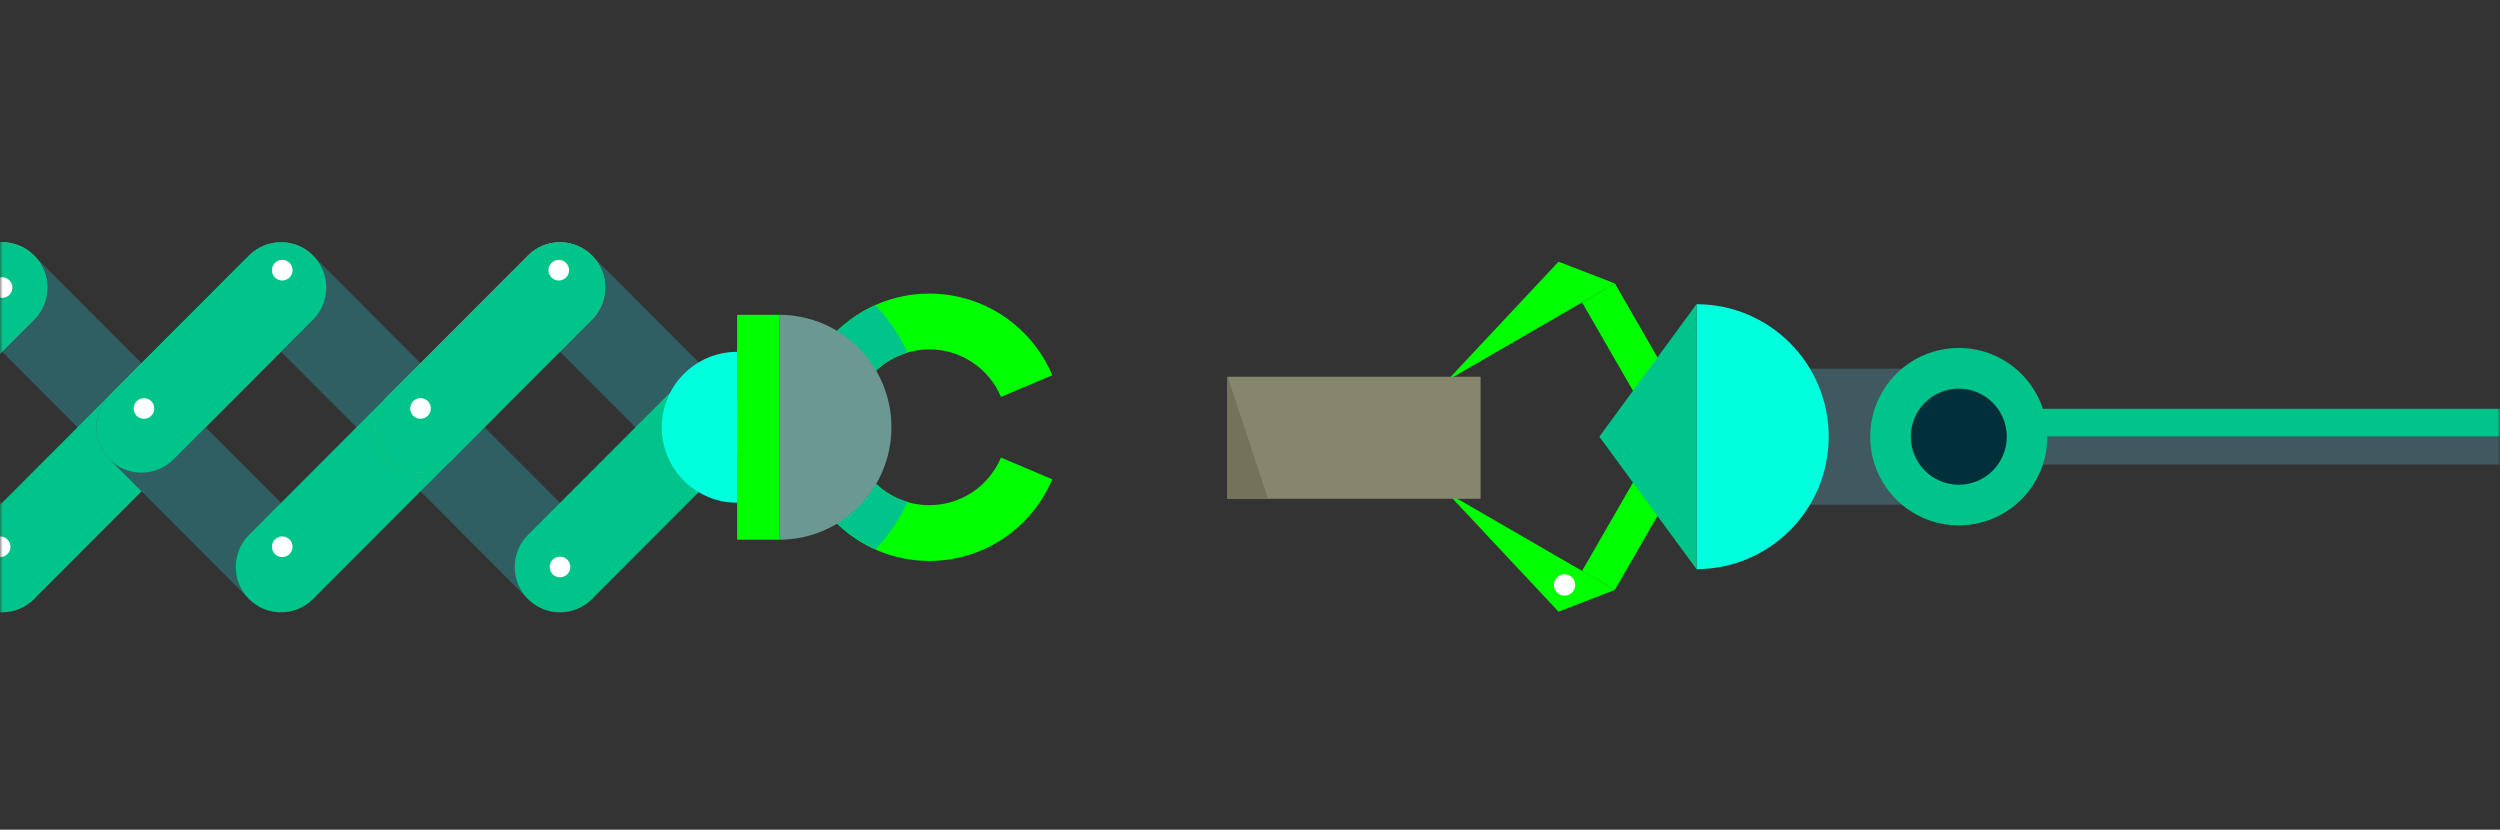 <?xml version="1.0" encoding="UTF-8" standalone="no"?>
<svg width="452px" height="150px" viewBox="0 0 452 150" version="1.1" xmlns="http://www.w3.org/2000/svg" xmlns:xlink="http://www.w3.org/1999/xlink">
    <rect x="0" y="0" width="452" height="150" fill="#333333" stroke="none"/>
    <!-- Generator: Sketch 39.1 (31720) - http://www.bohemiancoding.com/sketch -->
    <title>Collaboration</title>
    <desc>Created with Sketch.</desc>
    <defs>
        <rect id="path-1" x="0" y="0" width="452" height="104"></rect>
        <rect id="path-3" x="0" y="0" width="450" height="150"></rect>
    </defs>
    <g id="Symbols" stroke="none" stroke-width="1" fill="none" fill-rule="evenodd">
        <g id="Collaboration">
            <g>
                <g id="Group-+-Group-2-Mask" transform="translate(0, 29)">
                    <mask id="mask-2" fill="white">
                        <use xlink:href="#path-1"></use>
                    </mask>
                    <g id="Mask"></g>
                    <g id="Group" mask="url(#mask-2)">
                        <g transform="translate(-7.836, 48.218) rotate(-90) translate(7.836, -48.218) translate(-42.336, -150.782)">
                            <path d="M9.208,215.389 C7.115,215.389 5.017,214.589 3.416,212.994 C0.216,209.8 0.216,204.618 3.416,201.424 L28.672,176.209 C31.876,173.015 37.062,173.015 40.262,176.209 C43.461,179.404 43.461,184.581 40.262,187.775 L15.005,212.994 C13.403,214.589 11.306,215.389 9.208,215.389" id="Fill-2219" fill="#2F5F63"></path>
                            <path d="M34.469,240.607 C32.371,240.607 30.274,239.808 28.672,238.213 C25.472,235.018 25.472,229.837 28.672,226.642 L53.933,201.424 C57.136,198.233 62.318,198.233 65.522,201.424 C68.722,204.618 68.722,209.8 65.522,212.994 L40.262,238.213 C38.664,239.808 36.566,240.607 34.469,240.607" id="Fill-2220" fill="#2F5F63"></path>
                            <path d="M59.729,215.389 C57.632,215.389 55.534,214.589 53.933,212.994 L28.672,187.775 C25.472,184.581 25.472,179.404 28.672,176.209 C31.876,173.015 37.062,173.015 40.262,176.209 L65.522,201.424 C68.722,204.618 68.722,209.8 65.522,212.994 C63.92,214.589 61.823,215.389 59.729,215.389" id="Fill-2222" fill="#6EAE97"></path>
                            <path d="M59.729,215.389 C57.632,215.389 55.534,214.589 53.933,212.994 L28.672,187.775 C25.472,184.581 25.472,179.404 28.672,176.209 C31.876,173.015 37.062,173.015 40.262,176.209 L65.522,201.424 C68.722,204.618 68.722,209.8 65.522,212.994 C63.92,214.589 61.823,215.389 59.729,215.389" id="Fill-2223" fill="#00C489"></path>
                            <path d="M34.469,240.607 C32.371,240.607 30.274,239.808 28.672,238.213 L3.416,212.994 C0.216,209.8 0.216,204.618 3.416,201.424 C6.619,198.233 11.801,198.233 15.005,201.424 L40.262,226.642 C43.461,229.837 43.461,235.018 40.262,238.213 C38.664,239.808 36.566,240.607 34.469,240.607" id="Fill-2224" fill="#00C489"></path>
                            <path d="M61.597,207.211 C61.597,206.182 60.76,205.346 59.729,205.346 C58.694,205.346 57.862,206.182 57.862,207.211 C57.862,208.24 58.694,209.075 59.729,209.075 C60.76,209.075 61.597,208.24 61.597,207.211" id="Fill-2228" fill="#FFFFFF"></path>
                            <path d="M36.336,232.425 C36.336,231.396 35.5,230.561 34.469,230.561 C33.438,230.561 32.601,231.396 32.601,232.425 C32.601,233.459 33.438,234.29 34.469,234.29 C35.5,234.29 36.336,233.459 36.336,232.425" id="Fill-2230" fill="#F6C155"></path>
                            <path d="M14.735,206.864 C14.735,205.835 13.898,205 12.867,205 C11.837,205 11,205.835 11,206.864 C11,207.894 11.837,208.729 12.867,208.729 C13.898,208.729 14.735,207.894 14.735,206.864" id="Fill-2231" fill="#FFFFFF"></path>
                            <path d="M59.729,265.826 C57.632,265.826 55.534,265.026 53.933,263.431 L28.672,238.213 C25.472,235.018 25.472,229.837 28.672,226.642 C31.876,223.448 37.062,223.448 40.262,226.642 L65.522,251.861 C68.722,255.055 68.722,260.237 65.522,263.431 C63.92,265.026 61.823,265.826 59.729,265.826" id="Fill-2232" fill="#6EAE97"></path>
                            <path d="M9.208,265.826 C7.115,265.826 5.017,265.026 3.416,263.431 C0.216,260.237 0.216,255.055 3.416,251.861 L28.672,226.642 C31.876,223.448 37.062,223.448 40.262,226.642 C43.461,229.837 43.461,235.018 40.262,238.213 L15.005,263.431 C13.403,265.026 11.306,265.826 9.208,265.826" id="Fill-2233" fill="#2F5F63"></path>
                            <path d="M34.469,291.04 C32.371,291.04 30.274,290.245 28.672,288.646 C25.472,285.451 25.472,280.274 28.672,277.079 L53.933,251.861 C57.136,248.666 62.318,248.666 65.522,251.861 C68.722,255.055 68.722,260.237 65.522,263.431 L40.262,288.646 C38.664,290.245 36.566,291.04 34.469,291.04" id="Fill-2234" fill="#2F5F63"></path>
                            <path d="M59.729,265.826 C57.632,265.826 55.534,265.026 53.933,263.431 L28.672,238.213 C25.472,235.018 25.472,229.837 28.672,226.642 C31.876,223.448 37.062,223.448 40.262,226.642 L65.522,251.861 C68.722,255.055 68.722,260.237 65.522,263.431 C63.92,265.026 61.823,265.826 59.729,265.826" id="Fill-2235" fill="#00C489"></path>
                            <path d="M9.208,316.259 C7.115,316.259 5.017,315.459 3.416,313.864 C0.216,310.67 0.216,305.488 3.416,302.294 L28.672,277.079 C31.876,273.885 37.062,273.885 40.262,277.079 C43.461,280.274 43.461,285.451 40.262,288.646 L15.005,313.864 C13.403,315.459 11.306,316.259 9.208,316.259" id="Fill-2236" fill="#2F5F63"></path>
                            <path d="M34.469,341.478 C32.371,341.478 30.274,340.678 28.672,339.083 C25.472,335.884 25.472,330.707 28.672,327.512 L53.933,302.294 C57.136,299.104 62.318,299.104 65.522,302.294 C68.722,305.488 68.722,310.67 65.522,313.864 L40.262,339.083 C38.664,340.678 36.566,341.478 34.469,341.478" id="Fill-2237" fill="#2F5F63"></path>
                            <path d="M34.469,291.04 C32.371,291.04 30.274,290.245 28.672,288.646 L3.416,263.431 C0.216,260.237 0.216,255.055 3.416,251.861 C6.619,248.666 11.801,248.666 15.005,251.861 L40.262,277.079 C43.461,280.274 43.461,285.451 40.262,288.646 C38.664,290.245 36.566,291.04 34.469,291.04" id="Fill-2238" fill="#00C489"></path>
                            <path d="M59.729,316.259 C57.632,316.259 55.534,315.459 53.933,313.864 L28.672,288.646 C25.472,285.451 25.472,280.274 28.672,277.079 C31.876,273.885 37.062,273.885 40.262,277.079 L65.522,302.294 C68.722,305.488 68.722,310.67 65.522,313.864 C63.92,315.459 61.823,316.259 59.729,316.259" id="Fill-2239" fill="#6EAE97"></path>
                            <path d="M59.729,316.259 C57.632,316.259 55.534,315.459 53.933,313.864 L28.672,288.646 C25.472,285.451 25.472,280.274 28.672,277.079 C31.876,273.885 37.062,273.885 40.262,277.079 L65.522,302.294 C68.722,305.488 68.722,310.67 65.522,313.864 C63.92,315.459 61.823,316.259 59.729,316.259" id="Fill-2240" fill="#00C489"></path>
                            <path d="M34.469,341.478 C32.371,341.478 30.274,340.678 28.672,339.083 L3.416,313.864 C0.216,310.67 0.216,305.488 3.416,302.294 C6.619,299.104 11.801,299.104 15.005,302.294 L40.262,327.512 C43.461,330.707 43.461,335.884 40.262,339.083 C38.664,340.678 36.566,341.478 34.469,341.478" id="Fill-2241" fill="#00C489"></path>
                            <path d="M64.735,257.864 C64.735,256.835 63.898,256 62.867,256 C61.833,256 61,256.835 61,257.864 C61,258.894 61.833,259.729 62.867,259.729 C63.898,259.729 64.735,258.894 64.735,257.864" id="Fill-2242" fill="#FFFFFF"></path>
                            <path d="M39.735,232.864 C39.735,231.835 38.898,231 37.867,231 C36.837,231 36,231.835 36,232.864 C36,233.898 36.837,234.729 37.867,234.729 C38.898,234.729 39.735,233.898 39.735,232.864" id="Fill-2243" fill="#FFFFFF"></path>
                            <path d="M39.735,282.864 C39.735,281.835 38.898,281 37.867,281 C36.837,281 36,281.835 36,282.864 C36,283.894 36.837,284.729 37.867,284.729 C38.898,284.729 39.735,283.894 39.735,282.864" id="Fill-2244" fill="#FFFFFF"></path>
                            <path d="M64.735,307.864 C64.735,306.831 63.898,306 62.867,306 C61.833,306 61,306.831 61,307.864 C61,308.894 61.833,309.729 62.867,309.729 C63.898,309.729 64.735,308.894 64.735,307.864" id="Fill-2245" fill="#FFFFFF"></path>
                            <path d="M14.735,257.864 C14.735,256.835 13.898,256 12.867,256 C11.837,256 11,256.835 11,257.864 C11,258.894 11.837,259.729 12.867,259.729 C13.898,259.729 14.735,258.894 14.735,257.864" id="Fill-2246" fill="#FFFFFF"></path>
                            <path d="M11.076,308.081 C11.076,307.048 10.239,306.217 9.208,306.217 C8.177,306.217 7.341,307.048 7.341,308.081 C7.341,309.11 8.177,309.945 9.208,309.945 C10.239,309.945 11.076,309.11 11.076,308.081" id="Fill-2247" fill="#FFFFFF"></path>
                            <path d="M34.469,326.487 C26.935,326.487 20.826,332.583 20.826,340.104 L48.108,340.104 C48.108,332.583 42.002,326.487 34.469,326.487" id="Fill-2249" fill="#00FFDD"></path>
                            <path d="M25.06,397.092 C16.095,393.304 10.303,384.58 10.303,374.866 C10.303,361.562 21.143,350.74 34.469,350.74 L34.469,360.806 C26.706,360.806 20.385,367.112 20.385,374.866 C20.385,380.526 23.764,385.613 28.989,387.818 L25.06,397.092" id="Fill-2250" fill="#00FF00"></path>
                            <path d="M43.878,397.092 L39.948,387.818 C45.174,385.613 48.548,380.526 48.548,374.866 C48.548,367.112 42.232,360.806 34.469,360.806 L34.469,350.74 C47.795,350.74 58.635,361.562 58.635,374.866 C58.635,384.584 52.842,393.308 43.878,397.092" id="Fill-2251" fill="#00FF00"></path>
                            <path d="M20.96,370.924 C20.956,370.924 20.952,370.92 20.952,370.92 C22.598,365.311 27.657,361.142 33.723,360.826 C27.657,361.142 22.606,365.315 20.96,370.924 M33.723,360.826 C33.795,360.822 33.87,360.822 33.941,360.818 C33.87,360.822 33.795,360.822 33.723,360.826 M33.949,360.818 C33.997,360.814 34.041,360.814 34.088,360.814 C34.041,360.814 33.997,360.814 33.949,360.818 M34.096,360.814 C34.12,360.81 34.144,360.81 34.164,360.81 C34.144,360.81 34.12,360.81 34.096,360.814 M34.175,360.81 L34.243,360.81 L34.175,360.81 M34.243,360.81 L34.31,360.81 L34.243,360.81 M34.322,360.81 C34.346,360.81 34.366,360.81 34.39,360.806 C34.366,360.81 34.346,360.81 34.322,360.81 M34.401,360.806 L34.469,360.806 L34.469,350.74 L34.469,360.806 L34.401,360.806 M33.489,350.76 L33.497,350.76 L33.489,350.76 M33.648,350.756 C33.656,350.752 33.664,350.752 33.668,350.752 C33.664,350.752 33.656,350.752 33.648,350.756 M33.712,350.752 L33.739,350.752 L33.712,350.752 M33.779,350.752 C33.799,350.748 33.819,350.748 33.838,350.748 C33.819,350.748 33.799,350.748 33.779,350.752 M33.866,350.748 L33.906,350.748 L33.866,350.748 M33.938,350.748 C33.953,350.744 33.965,350.744 33.981,350.744 C33.965,350.744 33.953,350.744 33.938,350.748 M34.005,350.744 L34.072,350.744 L34.005,350.744 M34.096,350.744 L34.144,350.744 L34.096,350.744 M34.167,350.744 C34.183,350.74 34.203,350.74 34.223,350.74 C34.203,350.74 34.183,350.74 34.167,350.744 M34.235,350.74 L34.306,350.74 L34.235,350.74 M34.322,350.74 L34.378,350.74 L34.322,350.74 M34.397,350.74 L34.469,350.74 L34.397,350.74" id="Fill-2252" fill="#D3D1C2"></path>
                            <path d="M20.952,370.92 C17.78,369.451 14.89,367.488 12.38,365.117 C16.016,356.943 24.061,351.136 33.489,350.76 L33.497,350.76 C33.549,350.756 33.597,350.756 33.648,350.756 C33.656,350.752 33.664,350.752 33.668,350.752 L33.712,350.752 L33.739,350.752 L33.779,350.752 C33.799,350.748 33.819,350.748 33.838,350.748 L33.866,350.748 L33.906,350.748 L33.938,350.748 C33.953,350.744 33.965,350.744 33.981,350.744 L34.005,350.744 L34.072,350.744 L34.096,350.744 L34.144,350.744 L34.167,350.744 C34.183,350.74 34.203,350.74 34.223,350.74 L34.235,350.74 L34.306,350.74 L34.322,350.74 L34.378,350.74 L34.397,350.74 L34.469,350.74 L34.469,360.806 L34.401,360.806 L34.39,360.806 C34.366,360.81 34.346,360.81 34.322,360.81 L34.31,360.81 L34.243,360.81 L34.175,360.81 L34.164,360.81 C34.144,360.81 34.12,360.81 34.096,360.814 L34.088,360.814 C34.041,360.814 33.997,360.814 33.949,360.818 L33.941,360.818 C33.87,360.822 33.795,360.822 33.723,360.826 C27.657,361.142 22.598,365.311 20.952,370.92" id="Fill-2253" fill="#00C489"></path>
                            <path d="M47.977,370.924 C46.332,365.315 41.277,361.142 35.214,360.826 C41.281,361.142 46.34,365.311 47.985,370.92 C47.981,370.924 47.981,370.924 47.977,370.924 M35.214,360.826 C35.139,360.822 35.068,360.822 34.992,360.818 C35.068,360.822 35.139,360.822 35.214,360.826 M34.988,360.818 C34.964,360.818 34.941,360.814 34.917,360.814 C34.941,360.814 34.964,360.818 34.988,360.818 M34.917,360.814 L34.849,360.814 L34.917,360.814 M34.838,360.814 C34.818,360.81 34.794,360.81 34.77,360.81 C34.794,360.81 34.818,360.81 34.838,360.814 M34.762,360.81 L34.691,360.81 L34.762,360.81 M34.691,360.81 L34.623,360.81 L34.691,360.81 M34.616,360.81 C34.592,360.81 34.572,360.81 34.548,360.806 C34.572,360.81 34.592,360.81 34.616,360.81 M34.536,360.806 L34.469,360.806 L34.536,360.806 M35.448,350.76 L35.44,350.76 L35.448,350.76 M35.29,350.756 C35.282,350.752 35.274,350.752 35.266,350.752 C35.274,350.752 35.282,350.752 35.29,350.756 M35.226,350.752 L35.194,350.752 L35.226,350.752 M35.159,350.752 C35.139,350.748 35.119,350.748 35.099,350.748 C35.119,350.748 35.139,350.748 35.159,350.752 M35.071,350.748 L35.032,350.748 L35.071,350.748 M35,350.748 C34.984,350.744 34.968,350.744 34.956,350.744 C34.972,350.744 34.984,350.744 35,350.748 M34.929,350.744 L34.865,350.744 L34.929,350.744 M34.842,350.744 L34.794,350.744 L34.842,350.744 M34.77,350.744 C34.75,350.74 34.73,350.74 34.711,350.74 C34.73,350.74 34.75,350.74 34.77,350.744 M34.699,350.74 L34.631,350.74 L34.699,350.74 M34.612,350.74 L34.556,350.74 L34.612,350.74 M34.54,350.74 L34.469,350.74 L34.54,350.74" id="Fill-2254" fill="#D3D1C2"></path>
                            <path d="M47.985,370.92 C46.34,365.311 41.281,361.142 35.214,360.826 C35.139,360.822 35.068,360.822 34.992,360.818 L34.988,360.818 C34.964,360.818 34.941,360.814 34.917,360.814 L34.849,360.814 L34.838,360.814 C34.818,360.81 34.794,360.81 34.77,360.81 L34.762,360.81 L34.691,360.81 L34.623,360.81 L34.616,360.81 C34.592,360.81 34.572,360.81 34.548,360.806 L34.536,360.806 L34.469,360.806 L34.469,350.74 L34.54,350.74 L34.556,350.74 L34.612,350.74 L34.631,350.74 L34.699,350.74 L34.711,350.74 C34.73,350.74 34.75,350.74 34.77,350.744 L34.794,350.744 L34.842,350.744 L34.865,350.744 L34.929,350.744 L34.956,350.744 C34.968,350.744 34.984,350.744 35,350.748 L35.032,350.748 L35.071,350.748 L35.099,350.748 C35.119,350.748 35.139,350.748 35.159,350.752 L35.194,350.752 L35.226,350.752 L35.266,350.752 C35.274,350.752 35.282,350.752 35.29,350.756 C35.337,350.756 35.389,350.756 35.44,350.76 L35.448,350.76 C44.877,351.136 52.922,356.943 56.553,365.117 C54.044,367.488 51.157,369.451 47.985,370.92" id="Fill-2255" fill="#00C489"></path>
                            <polygon id="Fill-2256" fill="#00FF00" points="14.137 347.708 54.801 347.708 54.801 340.104 14.137 340.104"></polygon>
                            <path d="M34.469,368.006 C45.697,368.006 54.801,358.918 54.801,347.708 L14.137,347.708 C14.137,358.918 23.24,368.006 34.469,368.006" id="Fill-2257" fill="#6C9894"></path>
                        </g>
                    </g>
                    <g id="Group-2" mask="url(#mask-2)">
                        <g transform="translate(385.278, 73.741) rotate(-270) translate(-385.278, -73.741) translate(329.778, -50.759)">
                            <polygon id="Fill-2258" fill="#405860" points="19.42 191.924 44.003 191.924 44.003 155.626 19.42 155.626"></polygon>
                            <polyline id="Fill-2259" fill="#00FF00" points="28.464 203.708 4.012 217.803 7.446 223.737 31.898 209.645 28.464 203.708"></polyline>
                            <polyline id="Fill-2260" fill="#00FF00" points="0.067 227.992 21.533 248.1 4.012 217.803 0.067 227.992"></polyline>
                            <polyline id="Fill-2261" fill="#00FF00" points="34.955 203.708 59.406 217.803 55.977 223.737 31.521 209.645 34.955 203.708"></polyline>
                            <polyline id="Fill-2262" fill="#00FF00" points="63.355 227.992 41.885 248.1 59.406 217.803 63.355 227.992"></polyline>
                            <path d="M31.711,179.146 C18.48,179.146 7.759,189.85 7.759,203.055 L55.659,203.055 C55.659,189.85 44.938,179.146 31.711,179.146" id="Fill-2263" fill="#00FFDD"></path>
                            <polyline id="Fill-2264" fill="#00C489" points="31.711 220.618 7.759 203.055 55.659 203.055 31.711 220.618"></polyline>
                            <path d="M56.583,226.907 C56.583,225.843 57.448,224.98 58.518,224.98 C59.585,224.98 60.449,225.843 60.449,226.907 C60.449,227.972 59.585,228.839 58.518,228.839 C57.448,228.839 56.583,227.972 56.583,226.907" id="Fill-2266" fill="#FFFFFF"></path>
                            <polygon id="Fill-2271" fill="#00C489" points="26.668 155.626 31.711 155.626 31.711 16.486 26.668 16.486"></polygon>
                            <polygon id="Fill-2272" fill="#405860" points="31.711 155.626 36.751 155.626 36.751 16.486 31.711 16.486"></polygon>
                            <path d="M47.749,155.626 C47.749,146.783 40.569,139.614 31.711,139.614 C22.85,139.614 15.669,146.783 15.669,155.626 C15.669,164.473 22.85,171.641 31.711,171.641 C40.569,171.641 47.749,164.473 47.749,155.626" id="Fill-2293" fill="#00C489"></path>
                            <path d="M40.402,155.626 C40.402,150.836 36.509,146.949 31.711,146.949 C26.91,146.949 23.02,150.836 23.02,155.626 C23.02,160.419 26.91,164.303 31.711,164.303 C36.509,164.303 40.402,160.419 40.402,155.626" id="Fill-2295" fill="#02303A"></path>
                        </g>
                    </g>
                    <g id="Group-3" mask="url(#mask-2)">
                        <g transform="translate(221.719, 38.881)">
                            <polyline id="Fill-2321" fill="#86866F" points="0.179 22.305 7.479 22.305 0.179 0.234 0.179 22.305"></polyline>
                            <polyline id="Fill-2322" fill="#86866F" points="45.974 0.234 0.179 0.234 7.479 22.305 45.974 22.305 45.974 0.234"></polyline>
                            <polyline id="Fill-2323" fill="#73735C" points="7.479 22.305 0.179 22.305 0.179 0.234 7.479 22.305"></polyline>
                        </g>
                    </g>
                </g>
                <mask id="mask-4" fill="white">
                    <use xlink:href="#path-3"></use>
                </mask>
                <g id="Rectangle-125"></g>
            </g>
        </g>
    </g>
</svg>